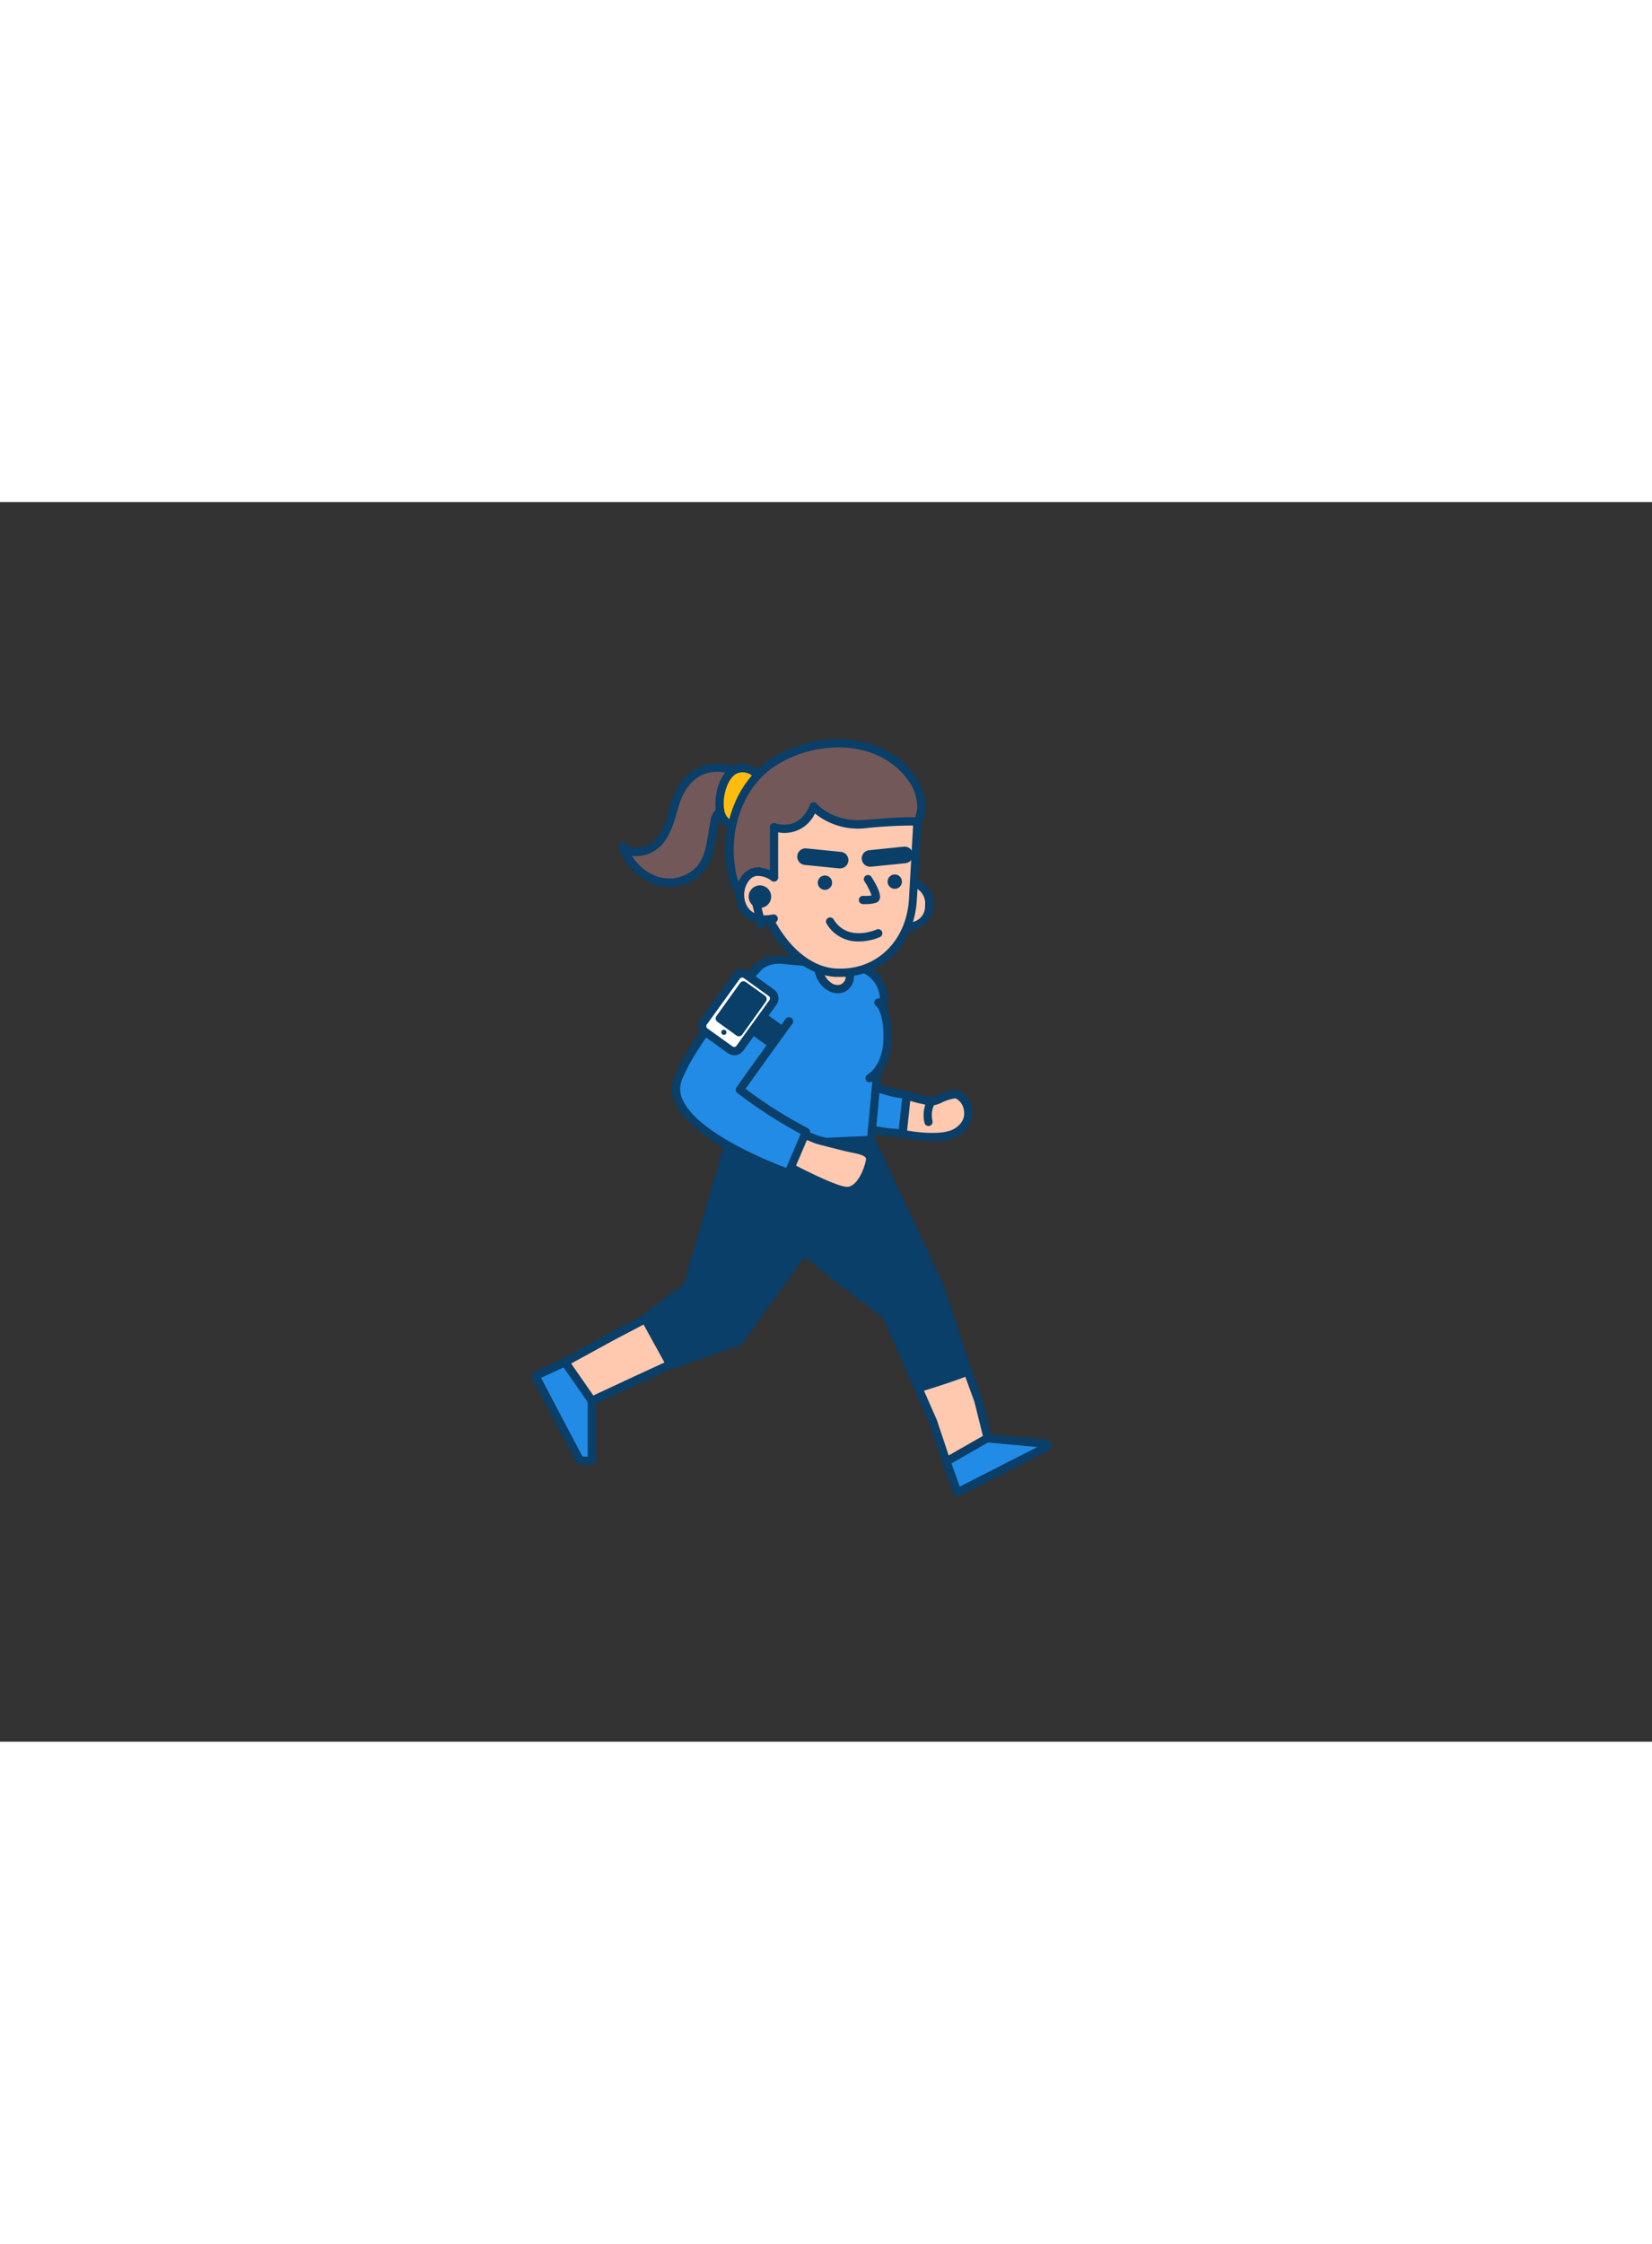 <svg xmlns="http://www.w3.org/2000/svg" viewBox="0 0 400 300" data-imageid="motorcycle-b" imageName="Jogging" class="illustrations_image" style="width: 221px;"><rect x="0" y="0" width="400" height="300" fill="#333333" stroke="none"/><g id="_317_jogging_outline" data-name="#317_jogging_outline"><path d="M218.49,143.27a68.88,68.88,0,0,0,7,1.76c1,0,4.54-2,6-1.76,2.11.38,5.22,5.9.14,9.13-4,2.54-13.66.36-13.66.36Z" fill="#ffc9b0"/><path d="M225.7,154.62a41.14,41.14,0,0,1-7.87-.88,1,1,0,0,1-.78-1l.44-9.49a1,1,0,0,1,.42-.77,1,1,0,0,1,.86-.15,64.59,64.59,0,0,0,6.76,1.72,12,12,0,0,0,1.82-.65c1.59-.64,3.22-1.3,4.39-1.09,1.59.28,3.17,2.22,3.6,4.41a6.17,6.17,0,0,1-3.1,6.55C230.59,154.3,228.13,154.62,225.7,154.62ZM219.09,152c3.06.58,9.37,1.32,12.08-.4,2.27-1.45,2.46-3.23,2.21-4.47a3.76,3.76,0,0,0-2-2.83,10.23,10.23,0,0,0-3.29,1,8.22,8.22,0,0,1-2.57.79,43.45,43.45,0,0,1-6.1-1.45Z" fill="#093f68"/><path d="M218.51,152.78c-13.39-.39-29.14-8.72-31-10.06l7.59-10.36-3.8,5.18,3.79-5.19c4.08,3,16.42,10.76,24.4,11Z" fill="#228be6" class="target-color"/><path d="M218.51,153.78h0c-13.28-.39-29.27-8.61-31.52-10.25a1,1,0,0,1-.22-1.4l3.78-5.16v0l3.79-5.19a1,1,0,0,1,1.4-.21c4,2.92,16.11,10.57,23.84,10.79a1,1,0,0,1,.73.35,1,1,0,0,1,.24.76l-1,9.44A1,1,0,0,1,218.51,153.78ZM189,142.44c3.57,2.05,16.73,8.64,28.62,9.3l.82-7.47c-7.72-.78-18.49-7.33-23.07-10.53Z" fill="#093f68"/><path d="M177.21,201.83,154,212.5,142.2,218c-.75-1.08-3.79-7.72-5.35-9.87L148,202l25.72-13.51c3.35-1.24,3.36,1.6,4.6,5S180.57,200.59,177.21,201.83Z" fill="#ffc9b0"/><path d="M142.2,219a1,1,0,0,1-.82-.42c-.33-.47-.88-1.57-1.84-3.46a62.64,62.64,0,0,0-3.5-6.41,1,1,0,0,1-.16-.8,1,1,0,0,1,.49-.66l11.1-6.1,25.73-13.52.12,0a3.79,3.79,0,0,1,3-.08c1.29.64,1.75,2.13,2.29,3.86.17.55.35,1.15.58,1.77,1,2.66,1.77,5.41.83,7.45a4.2,4.2,0,0,1-2.45,2.17l-23.2,10.66-11.76,5.5A1.07,1.07,0,0,1,142.2,219Zm-3.92-10.52c.92,1.53,2.08,3.82,3.05,5.73.46.92.93,1.86,1.28,2.5l10.94-5.11,23.24-10.68.07,0a2.26,2.26,0,0,0,1.37-1.15c.63-1.38-.1-3.76-.89-5.92-.24-.65-.44-1.28-.62-1.87-.39-1.23-.75-2.39-1.27-2.65a2,2,0,0,0-1.38.14l-25.66,13.47Z" fill="#093f68"/><path d="M136.86,208.13l-7.2,3.35,10.63,20.18c.23.39,3,.44,3,0l0-14.18Z" fill="#228be6" class="target-color"/><path d="M141.77,233c-.89,0-2-.14-2.33-.77l-10.66-20.25a1,1,0,0,1-.07-.78,1,1,0,0,1,.53-.59l7.19-3.35a1,1,0,0,1,1.25.34l6.49,9.34a1,1,0,0,1,.18.57l0,14.18a.49.49,0,0,1,0,.12c0,.32-.24.88-1.19,1.09A7.91,7.91,0,0,1,141.77,233Zm-.75-2.05a5.88,5.88,0,0,0,1.28.05l0-13.18-5.83-8.39L131,211.94Z" fill="#093f68"/><path d="M226,187.42l10.9,30.08,2.56,10.24c-1.14.66-8,3.09-10.31,4.45l-3.22-9.62-12.65-28.8c-1.35-3.31,1-8.58,4.29-9.93A6.47,6.47,0,0,1,226,187.42Z" fill="#ffc9b0"/><path d="M229.15,233.19a1,1,0,0,1-.35-.06,1,1,0,0,1-.6-.62L225,222.88l-12.62-28.7c-1.55-3.82,1-9.7,4.83-11.26a7.46,7.46,0,0,1,9.74,4.13v0l10.9,30.08a.32.32,0,0,1,0,.09l2.56,10.25a1,1,0,0,1-.47,1.11c-.5.28-1.64.74-3.61,1.52a66,66,0,0,0-6.69,2.92A1.06,1.06,0,0,1,229.15,233.19ZM220,184.36a5.52,5.52,0,0,0-2.06.41c-2.84,1.15-4.87,5.83-3.73,8.63l12.64,28.77,2.87,8.59c1.6-.78,3.93-1.71,5.89-2.48,1-.4,2-.8,2.68-1.09l-2.34-9.4-10.88-30a5.49,5.49,0,0,0-5.07-3.42Z" fill="#093f68"/><path d="M229.15,232.19l2.7,7.46,21.41-10.9a.47.47,0,0,0-.11-.89L239,226.55Z" fill="#228be6" class="target-color"/><path d="M231.85,240.65a.94.94,0,0,1-.37-.07,1,1,0,0,1-.57-.59l-2.7-7.46a1,1,0,0,1,.44-1.21l9.88-5.64a1,1,0,0,1,.59-.13l14.12,1.31.11,0a1.48,1.48,0,0,1,.36,2.77L232.3,240.54A.91.91,0,0,1,231.85,240.65Zm-1.47-8,2,5.61,18.8-9.57-11.95-1.11Zm22.43-4.78h0Z" fill="#093f68"/><polygon points="177.59 151.3 166.44 189.98 156.14 197.52 162.37 208.84 178.91 203.07 204.1 167.83 177.59 151.3" fill="#093f68"/><path d="M162.37,209.84a1,1,0,0,1-.88-.52L155.26,198a1,1,0,0,1,.29-1.29l10-7.34L176.63,151a1,1,0,0,1,.6-.66,1,1,0,0,1,.89.09L204.63,167a1,1,0,0,1,.45.65,1,1,0,0,1-.17.78l-25.18,35.24a1,1,0,0,1-.49.36l-16.54,5.77A1,1,0,0,1,162.37,209.84Zm-4.93-12,5.4,9.8,15.45-5.38,24.38-34.12-24.49-15.26L167.4,190.26a1,1,0,0,1-.37.53Zm9-7.83h0Z" fill="#093f68"/><path d="M227.78,190.53l-16.9-36.16-33.29-3.07a37.44,37.44,0,0,0,3.71,16C185.3,175.57,215,197,215,197l7.32,17.48s12.06-3.79,11.92-4.17S227.78,190.53,227.78,190.53Z" fill="#093f68"/><path d="M222.36,215.44a1,1,0,0,1-.92-.62l-7.21-17.21c-3-2.16-29.91-21.77-33.83-29.88a38.16,38.16,0,0,1-3.81-16.46,1,1,0,0,1,.34-.72,1,1,0,0,1,.75-.24L211,153.38a1,1,0,0,1,.82.57l16.9,36.16a.49.49,0,0,1,0,.11c2.19,6.64,6.35,19.31,6.49,19.71a1.06,1.06,0,0,1,0,.8c-.22.45-.43.87-12.52,4.66A1,1,0,0,1,222.36,215.44Zm-43.76-63a37.6,37.6,0,0,0,3.6,14.46c3.84,7.95,33.13,29.08,33.43,29.29a1,1,0,0,1,.34.43l7,16.63c4.18-1.33,8.53-2.78,10.14-3.42-1.16-3.49-5.57-16.92-6.22-18.89l-16.63-35.58Zm54.74,58.19v0Z" fill="#093f68"/><path d="M210.88,154.37l-34.58,1.52,4.36-38a7.94,7.94,0,0,1,8.63-7.17l17.5,1.61A7.94,7.94,0,0,1,214,121Z" fill="#228be6" class="target-color"/><path d="M176.3,156.89a1,1,0,0,1-1-1.11l4.37-38a9,9,0,0,1,9.72-8.06l17.49,1.62a9,9,0,0,1,8.08,9.71l-3.08,33.38a1,1,0,0,1-.95.9l-34.59,1.52Zm12.26-45.16a6.94,6.94,0,0,0-6.9,6.29l-4.24,36.82L210,153.41l3-32.5a6.93,6.93,0,0,0-6.27-7.54l-17.49-1.61C189,111.74,188.77,111.73,188.56,111.73Zm22.32,42.64h0Z" fill="#093f68"/><path d="M198,110.64s-.37,4.29,2.47,6.35,5,.13,5.26-1.55a32.05,32.05,0,0,0,0-5.51Z" fill="#ffc9b0"/><path d="M202.87,118.88a5,5,0,0,1-3-1.08c-3.25-2.37-2.89-7-2.87-7.24a1,1,0,0,1,.9-.91l7.73-.71a1,1,0,0,1,.73.23,1,1,0,0,1,.36.68,31.78,31.78,0,0,1,0,5.77,4.07,4.07,0,0,1-2.45,3A3.83,3.83,0,0,1,202.87,118.88ZM199,111.56c.06,1.2.4,3.42,2.06,4.63a2.57,2.57,0,0,0,2.46.57,2.09,2.09,0,0,0,1.22-1.49,23.57,23.57,0,0,0,.06-4.25Z" fill="#093f68"/><path d="M163.47,73.05c-1,3.18-1.68,6.61-3.86,9.12s-6.48,3.59-8.79,1.19a13.39,13.39,0,0,0,8,8.22,10.08,10.08,0,0,0,10.79-2.79c2.57-3.14,2.64-7.55,3.47-11.53a3.9,3.9,0,0,1,.7-1.75c2.12-2.55,6.22-.41,8-4.25,1.33-2.8-.19-4.64-2.77-5.74C171.57,62.34,165.72,65.65,163.47,73.05Z" fill="#725858"/><path d="M162.12,93.12a11.11,11.11,0,0,1-3.64-.6,14.28,14.28,0,0,1-8.6-8.82,1,1,0,0,1,1.66-1,3.66,3.66,0,0,0,2.77,1,6.56,6.56,0,0,0,4.55-2.19c1.69-2,2.46-4.64,3.21-7.24.15-.51.29-1,.45-1.52,1.24-4.11,3.53-7,6.61-8.48s6.53-1.28,10.28.32A6.09,6.09,0,0,1,183,67.83a4.82,4.82,0,0,1-.31,3.86c-1.24,2.62-3.43,3-5.18,3.25-1.23.2-2.3.37-3,1.21a3.06,3.06,0,0,0-.49,1.32c-.19.91-.35,1.87-.49,2.8-.52,3.22-1,6.54-3.19,9.16A10.64,10.64,0,0,1,162.12,93.12ZM153,85.6a11.77,11.77,0,0,0,6.1,5,9.1,9.1,0,0,0,9.69-2.47c1.8-2.2,2.27-5.11,2.76-8.2.15-1,.31-1.94.51-2.9a4.83,4.83,0,0,1,.91-2.19,6.27,6.27,0,0,1,4.21-1.9c1.62-.26,2.9-.47,3.69-2.14a2.85,2.85,0,0,0,.25-2.29,4.46,4.46,0,0,0-2.51-2.1c-3.2-1.37-6.19-1.49-8.64-.35s-4.48,3.7-5.55,7.25h0c-.15.49-.29,1-.44,1.49-.8,2.81-1.64,5.71-3.62,8a8.46,8.46,0,0,1-6,2.87A6,6,0,0,1,153,85.6Zm10.46-12.55h0Z" fill="#093f68"/><path d="M174.38,74.65a4.23,4.23,0,0,0,1.88,3.07c1.64.82,3.58-.39,4.78-1.78,2.34-2.73,5.31-9.53.22-11.26C175.76,62.8,173.6,70.81,174.38,74.65Z" fill="#ffbc0e"/><path d="M177.4,79a3.54,3.54,0,0,1-1.59-.38,5,5,0,0,1-2.41-3.76c-.55-2.69.17-7.72,2.94-10.16a5.07,5.07,0,0,1,5.24-1,4.8,4.8,0,0,1,3.27,3.32c.9,3.3-1.39,7.6-3,9.54A6.32,6.32,0,0,1,177.4,79Zm2.27-13.59a3,3,0,0,0-2,.79c-1.93,1.7-2.81,5.76-2.3,8.26h0a3.38,3.38,0,0,0,1.35,2.37c1.08.55,2.61-.41,3.57-1.53,1.45-1.7,3.3-5.32,2.64-7.71a2.81,2.81,0,0,0-2-2A3.89,3.89,0,0,0,179.67,65.4Z" fill="#093f68"/><path d="M201.58,58.41c7.44-.36,14.86,2.18,19.24,8.52a11.54,11.54,0,0,1,2.23,7.49c-.22,2.36-1.63,4.12-2.2,6.32-.52,2-.53,4.25-1,6.32-.94,4-2.17,7.94-3.24,11.92l-14.32-.85c-5.07-.3-10.2.17-15.24-.69-4.65-.79-8.41-1.59-9.61-6.67-2.32-9.91.8-21.8,9.52-27.63A29.47,29.47,0,0,1,201.58,58.41Z" fill="#725858"/><path d="M216.59,100h-.06l-14.32-.85c-1.83-.11-3.72-.11-5.54-.12a59.11,59.11,0,0,1-9.81-.58c-4.44-.76-9-1.54-10.41-7.44-2.64-11.22,1.45-23,9.94-28.68a30.37,30.37,0,0,1,15.14-4.9h0c8.57-.41,15.9,2.85,20.12,9a12.53,12.53,0,0,1,2.4,8.14,12.56,12.56,0,0,1-1.29,4.06,15.69,15.69,0,0,0-.94,2.42,24.23,24.23,0,0,0-.51,3.14,29.24,29.24,0,0,1-.51,3.16c-.62,2.65-1.37,5.3-2.1,7.86-.39,1.36-.78,2.73-1.15,4.09A1,1,0,0,1,216.59,100Zm-15-40.57A28.34,28.34,0,0,0,187.5,64c-7.81,5.21-11.55,16.14-9.1,26.57,1,4.38,4,5.1,8.79,5.92a57.93,57.93,0,0,0,9.49.55c1.85,0,3.76,0,5.65.12l13.51.8c.3-1.11.62-2.22.93-3.32.73-2.55,1.47-5.18,2.09-7.78a26.2,26.2,0,0,0,.46-2.94,26.22,26.22,0,0,1,.57-3.4,16,16,0,0,1,1.05-2.75,10.68,10.68,0,0,0,1.12-3.41A10.58,10.58,0,0,0,220,67.5C216.18,62,209.49,59,201.63,59.41Z" fill="#093f68"/><ellipse cx="220.17" cy="97.36" rx="5.38" ry="4.82" transform="translate(110 311.41) rotate(-86.62)" fill="#ffc9b0"/><path d="M220.11,103.74h-.31A6.12,6.12,0,0,1,214.37,97a6.67,6.67,0,0,1,1.92-4.37A5.54,5.54,0,0,1,220.55,91a6.42,6.42,0,0,1-.44,12.75ZM220.23,93a3.59,3.59,0,0,0-2.53,1.09,4.71,4.71,0,0,0-1.34,3.06,3.85,3.85,0,1,0,7.62.45h0A4.12,4.12,0,0,0,220.43,93Z" fill="#093f68"/><path d="M202.33,113.88c-10.56-.63-19.23-14.21-18.62-24.59l3.71,1.55V78.68s6.69,2.46,9.59-5c0,0,4.13,5,12.67,4.26,10.22-.91,12.48-.58,12.48-.58l-1.11,18.78C220.43,106.5,212.88,114.5,202.33,113.88Z" fill="#ffc9b0"/><path d="M203.48,114.91c-.4,0-.8,0-1.21,0-5.16-.3-10.36-3.6-14.25-9-3.64-5.09-5.62-11.29-5.31-16.6a1,1,0,0,1,.47-.79,1,1,0,0,1,.92-.07l2.32,1V78.68a1,1,0,0,1,1.34-.94c.23.08,5.82,2,8.31-4.45a1,1,0,0,1,.78-.63,1,1,0,0,1,.93.36c.15.18,3.95,4.6,11.81,3.9,10.22-.92,12.62-.59,12.71-.58a1,1,0,0,1,.85,1L222,96.17C221.39,107.21,213.67,114.91,203.48,114.91ZM184.69,90.78a25.69,25.69,0,0,0,5,13.88c3.54,5,8.18,8,12.74,8.22,9.63.58,17.05-6.51,17.66-16.83l1-17.77a109.74,109.74,0,0,0-11.33.63,16.61,16.61,0,0,1-12.44-3.55,8.12,8.12,0,0,1-8.91,4.57V90.84a1,1,0,0,1-.45.83,1,1,0,0,1-.94.09Z" fill="#093f68"/><ellipse cx="199.74" cy="92.11" rx="1.74" ry="1.74" transform="translate(-7.6 18.7) rotate(-5.26)" fill="#093f68"/><circle cx="216.65" cy="91.86" r="1.74" fill="#093f68"/><path d="M209.67,97.3c-.42,0-.72,0-.79,0a1,1,0,1,1,.16-2,8.44,8.44,0,0,0,2-.1,15.6,15.6,0,0,0-1.71-3.38A1,1,0,1,1,211,90.72c1.14,1.77,2.41,4.13,2,5.36a1.42,1.42,0,0,1-.86.88A8.19,8.19,0,0,1,209.67,97.3Z" fill="#093f68"/><path d="M210.76,88.24a2,2,0,0,1-.2-4l8.28-.84a2,2,0,0,1,.4,4l-8.28.84Z" fill="#093f68"/><path d="M203.32,88.65h-.2l-8.27-.83a2,2,0,0,1,.4-4l8.27.83a2,2,0,0,1-.2,4Z" fill="#093f68"/><path d="M187.42,90.84s-4.41-3.45-7.12.5-.75,11.06,7,9.48" fill="#ffc9b0"/><path d="M185.21,102a6.74,6.74,0,0,1-5.91-2.91,7.65,7.65,0,0,1,.17-8.36,5,5,0,0,1,3.41-2.27A7.58,7.58,0,0,1,188,90.05a1,1,0,0,1-1.23,1.58,5.5,5.5,0,0,0-3.63-1.15,3,3,0,0,0-2,1.42A5.7,5.7,0,0,0,181,98c1.15,1.74,3.32,2.38,6.11,1.81a1,1,0,1,1,.4,2A11.37,11.37,0,0,1,185.21,102Z" fill="#093f68"/><path d="M208,106.33a8.77,8.77,0,0,1-7.85-4.28,1,1,0,0,1,.34-1.38,1,1,0,0,1,1.37.34c3.35,5.5,10.14,2.55,10.43,2.42a1,1,0,0,1,.82,1.82A12.93,12.93,0,0,1,208,106.33Z" fill="#093f68"/><path d="M190.72,151.3s6.73,2.91,7.4,3.08,5.78,1.51,7.64,1.91,5.27.82,4.93,2.94-2.21,7.45-5.59,7.48-16.49-7.22-16.49-7.22Z" fill="#ffc9b0"/><path d="M205.08,167.71c-3.56,0-15.59-6.59-17-7.34a1,1,0,0,1-.49-1.13l2.11-8.19a1,1,0,0,1,.53-.64,1,1,0,0,1,.84,0c3.17,1.37,6.79,2.9,7.25,3l.89.23c1.7.44,5.24,1.36,6.71,1.67l.62.13c2.08.41,5.55,1.1,5.09,3.95-.35,2.15-2.31,8.29-6.58,8.32ZM189.77,159c5,2.74,13.12,6.72,15.31,6.72h0c2.47,0,4.25-4.41,4.61-6.64.14-.87-1.73-1.32-3.5-1.67l-.65-.13c-1.51-.33-5.08-1.25-6.79-1.69l-.88-.23c-.58-.14-4.32-1.74-6.48-2.67Z" fill="#093f68"/><path d="M183.87,112.27s-15.29,16-19.71,27.22c-4.65,11.81,26.44,22.77,26.73,22.86l4.26-9.95a109.65,109.65,0,0,1-16-10.2s6.68-9.36,11.93-16.58" fill="#228be6" class="target-color"/><path d="M190.89,163.35a1,1,0,0,1-.29,0c-.22-.06-22.23-7.68-27-17.59a8,8,0,0,1-.37-6.59c4.44-11.3,19.28-26.88,19.91-27.54a1,1,0,0,1,1.45,1.38c-.15.16-15.2,16-19.5,26.89a6,6,0,0,0,.27,4.9c3.71,7.94,20.93,14.81,25,16.33l3.51-8.21A116.43,116.43,0,0,1,178.52,143a1,1,0,0,1-.19-1.37c.06-.1,6.74-9.45,11.93-16.59a1,1,0,0,1,1.62,1.17c-4.31,5.93-9.64,13.38-11.36,15.79a108.65,108.65,0,0,0,15.07,9.52,1,1,0,0,1,.47,1.29l-4.25,9.94A1,1,0,0,1,190.89,163.35Z" fill="#093f68"/><rect x="175.27" y="123.17" width="13.89" height="4.14" transform="translate(106.53 -82.51) rotate(35.48)" fill="#093f68"/><path d="M186.67,132a1,1,0,0,1-.58-.19l-11.31-8.06a1,1,0,0,1-.41-.65,1.05,1.05,0,0,1,.17-.75l2.41-3.37a1,1,0,0,1,1.39-.23l11.32,8.06a1,1,0,0,1,.23,1.4l-2.4,3.37a1,1,0,0,1-.65.41Zm-9.92-9.3,9.69,6.91,1.24-1.75-9.68-6.9Z" fill="#093f68"/><path d="M212.68,121.12s2.35,1.35,2.22,8.71-4.36,9.6-4.36,9.6" fill="#228be6" class="target-color"/><path d="M210.54,140.43a1,1,0,0,1-.47-1.88c.14-.08,3.7-2.12,3.83-8.73.12-6.45-1.74-7.85-1.76-7.86a1,1,0,0,1-.28-1.37,1,1,0,0,1,1.32-.34c.29.17,2.86,1.87,2.72,9.6s-4.7,10.36-4.89,10.47A1,1,0,0,1,210.54,140.43Z" fill="#093f68"/><rect x="173.33" y="114.98" width="10.85" height="17" rx="1.68" transform="translate(105.66 -81.11) rotate(35.7)" fill="#fff"/><path d="M177.81,133.88a2.66,2.66,0,0,1-1.56-.5L170.17,129a2.7,2.7,0,0,1-.62-3.74l8-11.08a2.67,2.67,0,0,1,3.73-.61l6.09,4.37a2.68,2.68,0,0,1,.61,3.74l-8,11.08a2.7,2.7,0,0,1-1.74,1.08Zm1.88-18.8a.66.66,0,0,0-.55.28l-8,11.08a.63.63,0,0,0-.12.5.68.68,0,0,0,.27.44l6.09,4.37h0a.69.69,0,0,0,.5.11.64.64,0,0,0,.44-.27l8-11.08a.67.67,0,0,0,.11-.5.61.61,0,0,0-.27-.44l-6.08-4.38A.72.72,0,0,0,179.69,115.08Z" fill="#093f68"/><rect x="176.62" y="117.73" width="5.68" height="9.82" transform="translate(105.31 -81.68) rotate(35.7)" fill="#093f68"/><path d="M178.9,129.29a1.05,1.05,0,0,1-.58-.19l-4.61-3.32a1,1,0,0,1-.41-.65,1,1,0,0,1,.18-.75l5.73-8a1,1,0,0,1,1.39-.22l4.62,3.31a1,1,0,0,1,.4.65,1,1,0,0,1-.18.75l-5.72,8A1,1,0,0,1,178.9,129.29Zm-3.22-4.55,3,2.15,4.57-6.35-3-2.15Z" fill="#093f68"/><circle cx="175.27" cy="128.32" r="0.62" fill="#093f68"/><circle cx="183.98" cy="95.49" r="1.71" fill="#093f68"/><path d="M184,98.21a2.72,2.72,0,1,1,2.72-2.72A2.72,2.72,0,0,1,184,98.21Zm0-3.43a.72.72,0,1,0,.72.71A.71.71,0,0,0,184,94.78Z" fill="#093f68"/><path d="M184.41,103.33a1,1,0,0,1-1-.77l-1.46-6a1,1,0,1,1,1.94-.48l1.47,6a1,1,0,0,1-.74,1.21A1,1,0,0,1,184.41,103.33Z" fill="#093f68"/><path d="M224.85,151a1,1,0,0,1-1-.75,8,8,0,0,1,.78-5.74,1,1,0,0,1,1.38-.33,1,1,0,0,1,.33,1.37,6,6,0,0,0-.56,4.2,1,1,0,0,1-.72,1.22A1,1,0,0,1,224.85,151Z" fill="#093f68"/></g></svg>